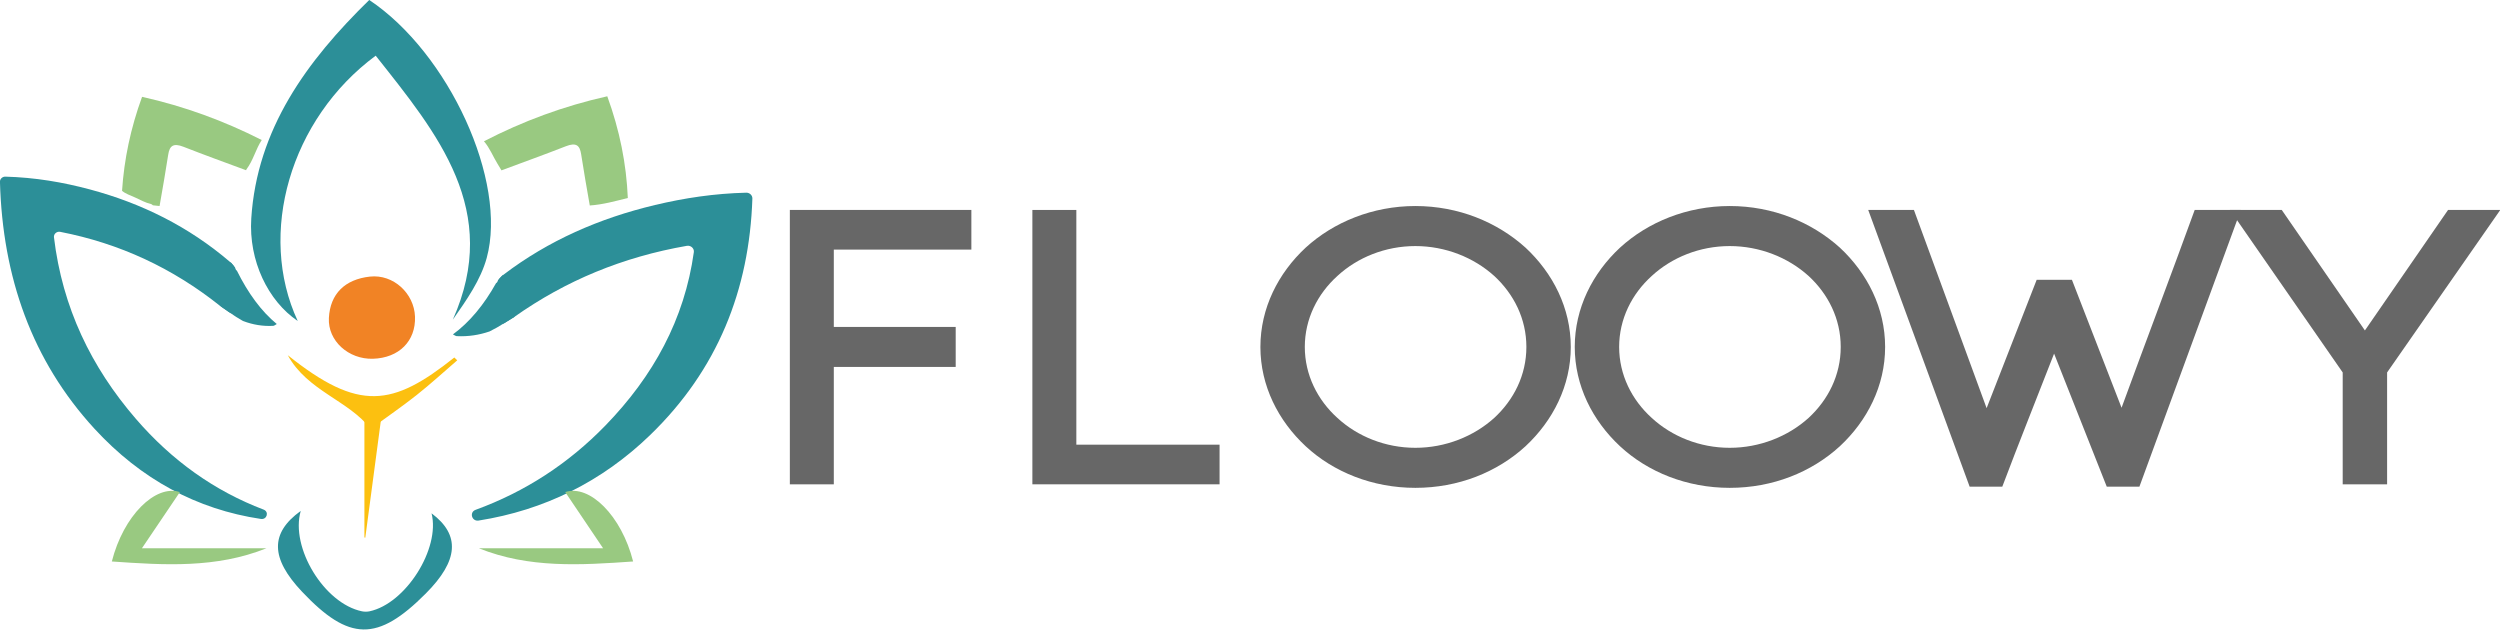 <svg xmlns="http://www.w3.org/2000/svg" xmlns:svg="http://www.w3.org/2000/svg" xmlns:xlink="http://www.w3.org/1999/xlink" id="Capa_1" width="311.689" height="78.502" x="0" y="0" enable-background="new 0 0 382 96" version="1.1" viewBox="0 0 311.689 78.502" xml:space="preserve"><g id="g4046" transform="matrix(0.871,0,0,1.029,-9.338,-9.485)"><g id="g3924"><defs id="defs3917"><rect id="SVGID_1_" width="406" height="423" x="-17" y="-268"/></defs><clipPath id="SVGID_2_"><use id="use3919" width="100%" height="100%" x="0" y="0" overflow="visible" xlink:href="#SVGID_1_" style="overflow:visible"/></clipPath><path id="path3922" d="M 30.162,59.957 C 23.778,53.695 19.652,46.489 18.445,37.964 c -0.056,-0.399 0.4,-0.737 0.889,-0.657 8.505,1.403 16.065,4.376 22.882,8.97 0.496,0.286 0.982,0.582 1.476,0.869 0.761,-0.341 0.412,-0.184 1.174,-0.526 -0.12,-1.368 -0.234,-2.674 -0.3,-3.974 -0.037,-0.731 -0.299,-1.243 -0.945,-1.71 -5.921,-4.285 -12.656,-7.093 -20.025,-8.765 -3.9,-0.882 -7.85,-1.453 -12.11,-1.551 -0.423,-0.01 -0.781,0.28 -0.771,0.619 0.373,11.541 4.572,21.678 13.541,29.935 6.639,6.11 14.652,9.764 23.81,10.92 0.866,0.111 1.208,-0.867 0.394,-1.13 -7.031,-2.26 -13.133,-5.939 -18.298,-11.007" clip-path="url(#SVGID_2_)" style="fill:#2c8f98"/></g><g id="g3934"><defs id="defs3927"><rect id="SVGID_3_" width="406" height="423" x="-17" y="-268"/></defs><clipPath id="SVGID_4_"><use id="use3929" width="100%" height="100%" x="0" y="0" overflow="visible" xlink:href="#SVGID_3_" style="overflow:visible"/></clipPath><path id="path3932" d="m 44.616,41.99 c -0.124,-0.002 -0.193,-0.172 -0.253,-0.368 -0.01,-0.011 -0.02,-0.019 -0.029,-0.028 -0.064,-0.069 -0.124,-0.143 -0.187,-0.212 -0.05,-0.049 -0.102,-0.099 -0.156,-0.145 -0.079,-0.067 -0.147,-0.141 -0.218,-0.212 -0.455,-0.043 -0.996,0.55 -1.367,1.62 l -0.052,0.148 c -0.412,1.173 -0.475,2.501 -0.215,3.291 0.042,0.128 0.146,0.229 0.279,0.309 0.706,0.412 1.397,0.841 2.122,1.232 0.286,0.153 0.584,0.302 0.882,0.445 0.046,0.021 0.093,0.04 0.141,0.057 1.344,0.432 2.764,0.639 4.273,0.571 0.149,-0.009 0.335,-0.144 0.503,-0.222 -2.215,-1.542 -4.11,-3.73 -5.723,-6.486" clip-path="url(#SVGID_4_)" style="fill:#2c8f98"/></g><g id="g3944"><defs id="defs3937"><rect id="SVGID_5_" width="406" height="423" x="-17" y="-268"/></defs><clipPath id="SVGID_6_"><use id="use3939" width="100%" height="100%" x="0" y="0" overflow="visible" xlink:href="#SVGID_5_" style="overflow:visible"/></clipPath><path id="path3942" d="m 64.099,52.686 c -3.472,0.086 -6.473,-2.162 -6.301,-4.941 0.179,-2.931 2.3,-4.681 5.871,-5.014 3.364,-0.313 6.333,2.035 6.456,4.846 0.131,2.961 -2.293,5.016 -6.026,5.109" clip-path="url(#SVGID_6_)" style="fill:#f18325"/></g><g id="g3954"><defs id="defs3947"><rect id="SVGID_7_" width="406" height="423" x="-17" y="-268"/></defs><clipPath id="SVGID_8_"><use id="use3949" width="100%" height="100%" x="0" y="0" overflow="visible" xlink:href="#SVGID_7_" style="overflow:visible"/></clipPath><path id="path3952" d="m 63.574,9.215 c 11.398,6.435 19.811,21.961 16.817,31.251 -0.856,2.655 -2.854,5.069 -4.857,7.488 C 82.507,34.726 73.375,25.447 64.498,15.964 52.234,23.645 47.532,37.542 53.338,48.11 49.101,45.686 46.296,40.819 46.689,35.676 47.516,24.863 54.595,16.639 63.574,9.215" clip-path="url(#SVGID_8_)" style="fill:#2c8f98"/></g><g id="g3964"><defs id="defs3957"><rect id="SVGID_9_" width="406" height="423" x="-17" y="-268"/></defs><clipPath id="SVGID_10_"><use id="use3959" width="100%" height="100%" x="0" y="0" overflow="visible" xlink:href="#SVGID_9_" style="overflow:visible"/></clipPath><path id="path3962" d="m 97.383,60.771 c 6.867,-5.987 11.319,-12.874 12.655,-21.007 0.074,-0.453 -0.439,-0.844 -0.998,-0.762 -9.178,1.353 -17.339,4.208 -24.698,8.615 -0.521,0.267 -1.031,0.542 -1.548,0.811 -0.808,-0.387 -0.498,-0.239 -1.305,-0.626 0.125,-1.266 0.242,-2.473 0.309,-3.676 0.04,-0.704 0.325,-1.194 1.024,-1.645 6.405,-4.121 13.692,-6.819 21.664,-8.425 4.206,-0.847 8.464,-1.394 13.055,-1.492 0.484,-0.01 0.891,0.318 0.876,0.709 -0.429,11.049 -4.976,20.752 -14.644,28.663 -6.888,5.637 -15.141,9.096 -24.542,10.354 -0.983,0.13 -1.366,-1.012 -0.436,-1.3 7.1,-2.192 13.297,-5.608 18.588,-10.219" clip-path="url(#SVGID_10_)" style="fill:#2c8f98"/></g><g id="g3974"><defs id="defs3967"><rect id="SVGID_11_" width="406" height="423" x="-17" y="-268"/></defs><clipPath id="SVGID_12_"><use id="use3969" width="100%" height="100%" x="0" y="0" overflow="visible" xlink:href="#SVGID_11_" style="overflow:visible"/></clipPath><path id="path3972" d="m 81.746,43.497 c 0.135,-0.002 0.209,-0.166 0.274,-0.356 0.009,-0.009 0.021,-0.018 0.031,-0.026 0.07,-0.066 0.134,-0.136 0.2,-0.204 0.056,-0.047 0.114,-0.093 0.171,-0.138 0.084,-0.067 0.159,-0.134 0.234,-0.204 0.493,-0.041 1.078,0.53 1.48,1.558 0.019,0.047 0.038,0.095 0.056,0.143 0.482,1.224 0.522,2.622 0.154,3.348 -0.843,0.429 -1.658,0.883 -2.518,1.295 -0.333,0.161 -0.681,0.313 -1.027,0.461 -1.478,0.431 -3.04,0.64 -4.704,0.571 -0.16,-0.006 -0.361,-0.137 -0.543,-0.211 2.395,-1.486 4.447,-3.588 6.192,-6.237" clip-path="url(#SVGID_12_)" style="fill:#2c8f98"/></g><g id="g3984"><defs id="defs3977"><rect id="SVGID_13_" width="406" height="423" x="-17" y="-268"/></defs><clipPath id="SVGID_14_"><use id="use3979" width="100%" height="100%" x="0" y="0" overflow="visible" xlink:href="#SVGID_13_" style="overflow:visible"/></clipPath><path id="path3982" d="m 63.768,61.184 c -3.078,-3.425 -9.072,-4.602 -11.852,-8.928 10.19,6.895 15.001,6.236 23.839,0.276 0.139,0.114 0.276,0.229 0.414,0.345 -1.936,1.41 -3.818,2.873 -5.824,4.216 -2.06,1.38 -4.241,2.646 -6.577,4.091" clip-path="url(#SVGID_14_)" style="fill:#fcc010"/></g><g id="g3994"><defs id="defs3987"><rect id="SVGID_15_" width="406" height="423" x="-17" y="-268"/></defs><clipPath id="SVGID_16_"><use id="use3989" width="100%" height="100%" x="0" y="0" overflow="visible" xlink:href="#SVGID_15_" style="overflow:visible"/></clipPath><path id="path3992" d="m 65.3,59.789 c -1.443,9.184 -0.848,5.393 -2.29,14.574 h -10e-4 c -0.069,0 -0.126,-0.021 -0.126,-0.047 V 59.738 c 0,-0.026 0.067,-0.049 0.141,-0.047 z" clip-path="url(#SVGID_16_)" style="fill:#fcc010"/></g><g id="g4004"><defs id="defs3997"><rect id="SVGID_17_" width="406" height="423" x="-17" y="-268"/></defs><clipPath id="SVGID_18_"><use id="use3999" width="100%" height="100%" x="0" y="0" overflow="visible" xlink:href="#SVGID_17_" style="overflow:visible"/></clipPath><path id="path4002" d="m 72.495,71.413 c 4.14,2.618 3.875,5.723 -0.831,9.719 -6.906,5.865 -10.972,5.813 -17.709,-0.223 -4.534,-4.062 -4.591,-7.101 -0.186,-9.787 -1.519,4.433 3.36,11.219 8.762,12.163 0.347,0.061 0.739,0.063 1.084,0 5.176,-0.928 10.15,-7.59 8.88,-11.872" clip-path="url(#SVGID_18_)" style="fill:#2c8f98"/></g><g id="g4014"><defs id="defs4007"><rect id="SVGID_19_" width="406" height="423" x="-17" y="-268"/></defs><clipPath id="SVGID_20_"><use id="use4009" width="100%" height="100%" x="0" y="0" overflow="visible" xlink:href="#SVGID_19_" style="overflow:visible"/></clipPath><path id="path4012" d="m 31.037,75.646 h 17.825 c -7.201,2.445 -14.596,2.047 -22.133,1.601 1.657,-5.545 6.246,-9.377 9.74,-8.41 -1.665,2.086 -3.331,4.177 -5.432,6.809" clip-path="url(#SVGID_20_)" style="fill:#99c981"/></g><g id="g4024"><defs id="defs4017"><rect id="SVGID_21_" width="406" height="423" x="-17" y="-268"/></defs><clipPath id="SVGID_22_"><use id="use4019" width="100%" height="100%" x="0" y="0" overflow="visible" xlink:href="#SVGID_21_" style="overflow:visible"/></clipPath><path id="path4022" d="m 97.647,20.883 c -6.286,1.195 -12.063,3.01 -17.653,5.452 0.835,0.815 1.277,1.815 1.935,2.719 0.193,0.266 0.386,0.534 0.573,0.805 3.165,-0.997 6.206,-1.923 9.203,-2.917 1.476,-0.49 2.003,-0.127 2.199,0.953 0.368,2.042 0.8,4.081 1.238,6.219 1.851,-0.104 3.646,-0.526 5.445,-0.907 -0.207,-4.145 -1.164,-8.193 -2.94,-12.324" clip-path="url(#SVGID_22_)" style="fill:#99c981"/></g><g id="g4034"><defs id="defs4027"><rect id="SVGID_23_" width="406" height="423" x="-17" y="-268"/></defs><clipPath id="SVGID_24_"><use id="use4029" width="100%" height="100%" x="0" y="0" overflow="visible" xlink:href="#SVGID_23_" style="overflow:visible"/></clipPath><path id="path4032" d="m 46,29.734 c 0.974,-1.08 1.318,-2.436 2.186,-3.552 -5.428,-2.329 -11.04,-4.074 -17.13,-5.232 -1.641,3.819 -2.569,7.569 -2.865,11.388 0.244,0.178 0.533,0.315 0.865,0.442 0.336,0.132 0.683,0.244 1.02,0.373 0.747,0.285 1.436,0.628 2.23,0.778 0.122,0.023 0.217,0.086 0.292,0.161 0.319,0.038 0.64,0.069 0.964,0.088 0.437,-2.138 0.869,-4.18 1.236,-6.218 0.196,-1.082 0.724,-1.444 2.198,-0.955 2.916,0.968 5.879,1.874 8.951,2.838 0.013,-0.037 0.022,-0.076 0.053,-0.111" clip-path="url(#SVGID_24_)" style="fill:#99c981"/></g><g id="g4044"><defs id="defs4037"><rect id="SVGID_25_" width="406" height="423" x="-17" y="-268"/></defs><clipPath id="SVGID_26_"><use id="use4039" width="100%" height="100%" x="0" y="0" overflow="visible" xlink:href="#SVGID_25_" style="overflow:visible"/></clipPath><path id="path4042" d="M 97.048,75.646 H 79.259 c 7.187,2.445 14.567,2.047 22.088,1.601 -1.653,-5.545 -6.234,-9.377 -9.72,-8.41 1.66,2.086 3.325,4.177 5.421,6.809" clip-path="url(#SVGID_26_)" style="fill:#99c981"/></g></g><g id="g4092" transform="matrix(0.893,0,0,1,-11.414,-6.407)"><g id="g4050"><path style="fill:#676767" id="path4048" d="m 129.194,66.789 h -6.138 V 32.583 h 25.343 v 4.942 h -19.205 v 9.64 h 17.017 v 4.992 h -17.017 z"/></g><g id="g4054"><path style="fill:#676767" id="path4052" d="m 163.054,61.847 h 19.996 v 4.942 H 156.916 V 32.583 h 6.138 z"/></g><g id="g4058"><path style="fill:#676767" id="path4056" d="m 195.073,37.281 c 3.89,-3.181 9.359,-5.187 15.315,-5.187 6.017,0 11.426,2.006 15.377,5.187 3.828,3.181 6.32,7.536 6.32,12.381 0,4.844 -2.492,9.199 -6.32,12.381 -3.951,3.229 -9.36,5.187 -15.377,5.187 -5.956,0 -11.426,-1.958 -15.315,-5.187 -3.829,-3.182 -6.321,-7.537 -6.321,-12.381 0,-4.845 2.492,-9.2 6.321,-12.381 z m 26.317,3.524 c -2.856,-2.3 -6.808,-3.719 -11.001,-3.719 -4.193,0 -8.083,1.419 -10.879,3.719 -2.796,2.251 -4.558,5.383 -4.558,8.857 0,3.474 1.762,6.605 4.558,8.857 2.796,2.299 6.686,3.719 10.879,3.719 4.193,0 8.145,-1.42 11.001,-3.719 2.734,-2.252 4.497,-5.334 4.497,-8.857 0,-3.523 -1.763,-6.606 -4.497,-8.857 z"/></g><g id="g4062"><path style="fill:#676767" id="path4060" d="m 238.961,37.281 c 3.89,-3.181 9.359,-5.187 15.315,-5.187 6.017,0 11.426,2.006 15.376,5.187 3.829,3.181 6.32,7.536 6.32,12.381 0,4.844 -2.491,9.199 -6.32,12.381 -3.95,3.229 -9.359,5.187 -15.376,5.187 -5.956,0 -11.426,-1.958 -15.315,-5.187 -3.829,-3.182 -6.321,-7.537 -6.321,-12.381 0,-4.845 2.492,-9.2 6.321,-12.381 z m 26.315,3.524 c -2.856,-2.3 -6.807,-3.719 -11,-3.719 -4.193,0 -8.083,1.419 -10.879,3.719 -2.796,2.251 -4.559,5.383 -4.559,8.857 0,3.474 1.763,6.605 4.559,8.857 2.796,2.299 6.686,3.719 10.879,3.719 4.193,0 8.144,-1.42 11,-3.719 2.735,-2.252 4.497,-5.334 4.497,-8.857 0,-3.523 -1.761,-6.606 -4.497,-8.857 z"/></g><g id="g4068"><path style="fill:#676767" id="path4064" d="m 299.563,50.494 c -2.432,5.578 -5.045,11.401 -7.232,16.588 h -4.559 l -14.16,-34.499 h 6.381 l 10.149,24.712 6.989,-16.002 h 4.923 l 6.929,15.952 c 3.343,-8.172 7.051,-16.882 10.211,-24.663 h 6.442 l -14.161,34.499 h -4.559 z"/><path style="fill:#676767" id="path4066" d="m 331.348,32.583 11.608,15.023 11.608,-15.023 h 7.293 l -15.802,20.259 v 13.946 h -6.199 V 52.843 L 324.115,32.584 h 7.233 z"/></g></g></svg>